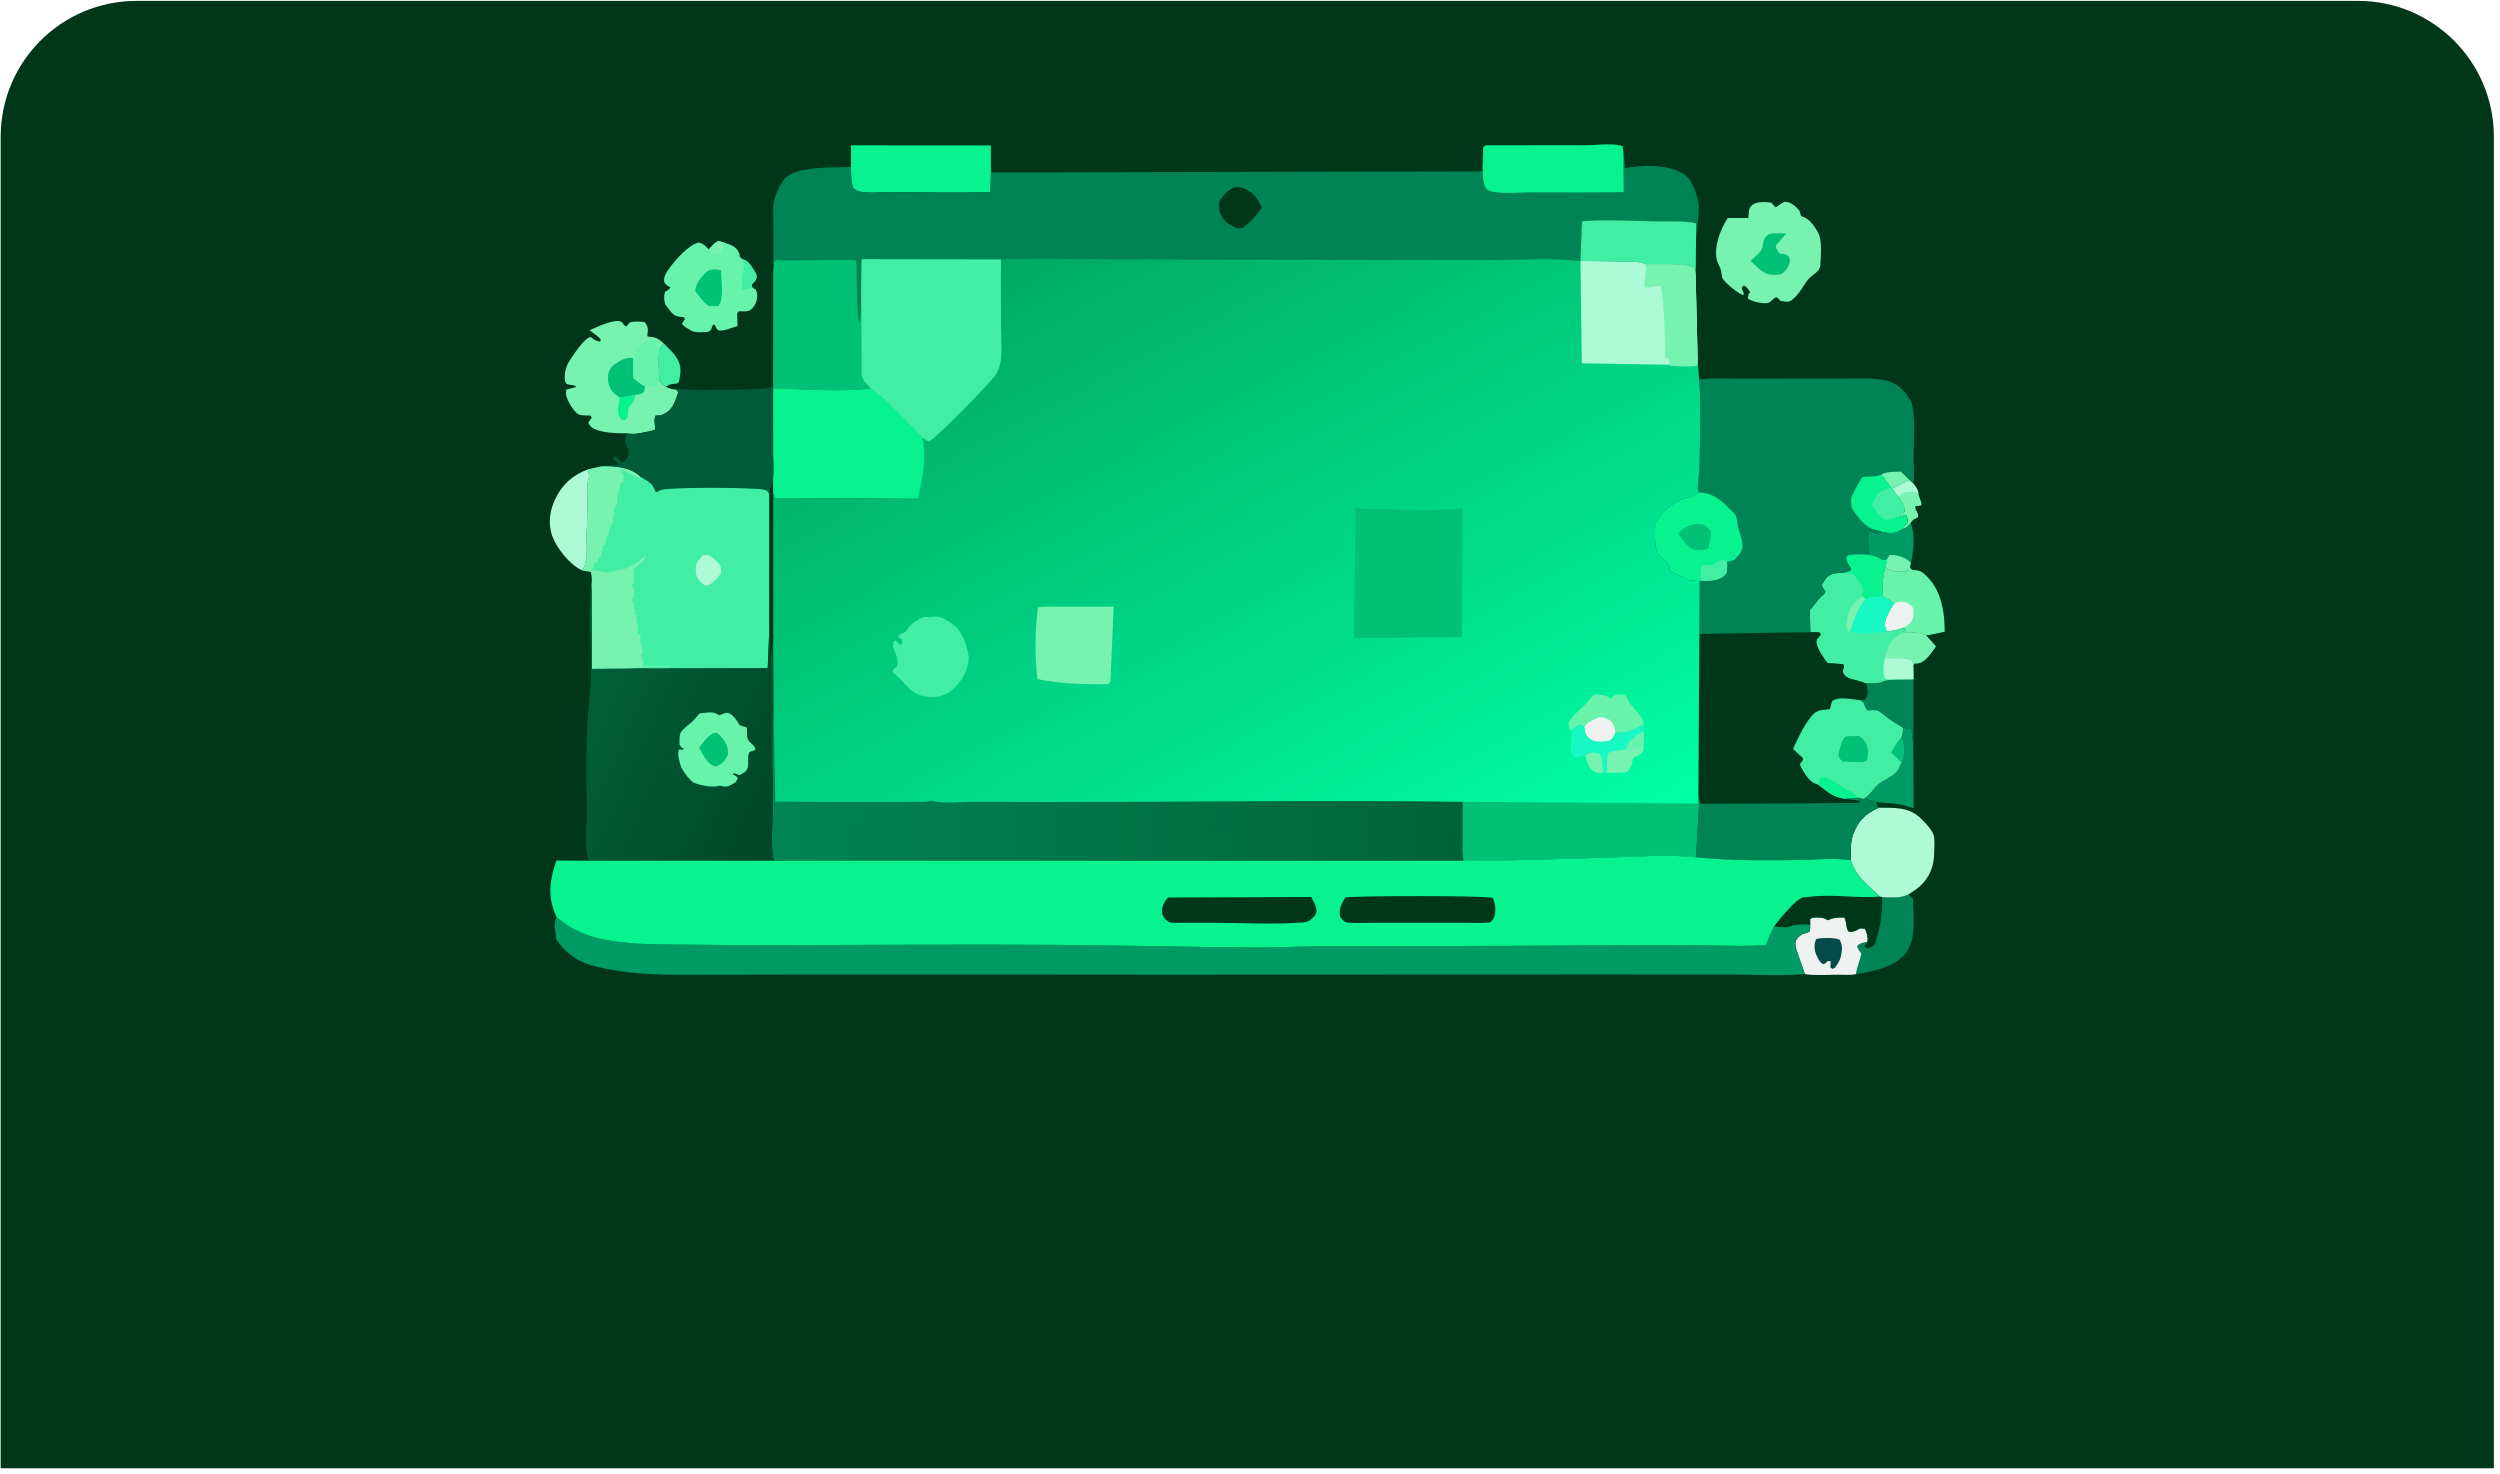 <svg width="368" height="217" viewBox="0 0 368 217" fill="none" xmlns="http://www.w3.org/2000/svg">
<path d="M0.098 20.131C0.098 9.086 9.052 0.131 20.098 0.131H347.098C358.143 0.131 367.098 9.086 367.098 20.131V216.131H0.098V20.131Z" fill="#00371B"/>
<path d="M281.035 70.632L281.618 71.147C281.925 71.588 282.345 72.047 282.383 72.599L282.398 72.716C282.471 73.243 282.976 73.984 282.799 74.414L281.931 74.511C281.881 75.298 282.492 75.359 282.322 76.13C281.826 76.422 281.504 76.478 281.24 77.016C280.802 77.593 280.625 77.669 279.976 77.927C280.073 77.52 280.539 77.335 280.796 76.905C280.819 76.543 280.731 76.195 280.607 75.856L280.224 75.761L279.717 76.284L279.69 75.849C279.789 75.656 280.18 75.426 280.359 75.284C280.409 74.537 279.803 73.758 279.427 73.127L278.5 71.899L281.035 70.632Z" fill="#78F2B0"/>
<path d="M281.035 70.632L281.618 71.147C281.925 71.588 282.345 72.047 282.383 72.599C281.675 72.42 280.777 72.211 280.102 72.606C279.856 72.749 279.639 72.938 279.427 73.127L278.5 71.899L281.035 70.632Z" fill="#AEF9D6"/>
<path d="M97.647 50.502C98.849 51.747 100.173 52.706 100.164 54.577C100.162 55.126 100.044 55.678 99.936 56.213C99.719 56.397 99.707 56.473 99.414 56.492C98.843 56.53 98.474 56.56 98.024 56.957L97.051 56.132C97.03 54.537 96.73 53.161 97.037 51.566L97.647 50.502Z" fill="#41EEA4"/>
<path d="M281.24 77.016C281.908 78.427 281.694 80.831 281.393 82.341L281.276 82.904L281.143 83.507C280.964 83.885 280.851 83.927 280.51 84.152C279.373 84.127 278.429 84.231 277.54 83.48L277.802 82.251L277.521 82.477C277.241 82.47 277.062 82.47 276.82 82.312C275.528 81.473 274.157 81.668 272.66 81.64C273.289 81.311 274.417 81.454 275.137 81.456C275.088 80.528 274.924 79.458 275.019 78.541C275.046 78.273 275.065 78.248 275.265 78.09L275.837 78.468C276.379 78.714 276.589 78.523 277.083 78.281C278.286 78.539 278.885 78.569 279.976 77.927C280.624 77.669 280.802 77.593 281.24 77.016Z" fill="#009B64"/>
<path d="M277.801 82.251L278.126 81.699C279.05 81.634 280.26 81.969 280.988 82.566C281.11 82.664 281.188 82.778 281.276 82.904L281.143 83.507C280.963 83.885 280.851 83.927 280.509 84.152C279.373 84.127 278.429 84.231 277.54 83.48L277.801 82.251Z" fill="#78F2B0"/>
<path d="M280.123 107.116C280.582 107.134 280.832 107.326 281.273 107.324L281.389 107.133C281.448 107.885 281.458 108.697 281.639 109.429L281.688 118.951C280.764 118.673 279.797 118.38 278.835 118.275C277.968 118.18 277.001 118.228 276.158 118.019L276.084 117.936C275.397 117.869 274.888 117.589 274.203 117.607L274.342 117.564C275 117.335 275.925 115.951 276.511 115.451C277.295 114.781 278.359 114.447 279.081 113.731C279.469 113.349 279.701 112.732 279.921 112.239L280.058 111.908C280.336 110.938 280.325 109.482 279.89 108.611C280.1 108.089 280.121 107.666 280.123 107.116Z" fill="#009B64"/>
<path d="M279.597 100.017L281.666 99.999L281.64 109.429C281.459 108.697 281.449 107.885 281.39 107.133L281.274 107.324C280.833 107.326 280.583 107.134 280.124 107.116C279.346 106.655 278.573 106.182 277.847 105.644C277.454 105.353 276.773 104.722 276.315 104.577C275.987 104.473 275.257 104.571 274.885 104.569C274.603 104.259 274.519 104.049 274.418 103.642C274.357 103.397 274.032 103.218 273.836 103.057C274.217 103.023 274.414 103.085 274.662 102.747C275.083 102.172 274.82 101.256 274.706 100.617C275.419 100.464 276.42 100.684 277.07 100.374C277.768 100.042 278.831 100.08 279.597 100.017Z" fill="#008455"/>
<path d="M280.922 131.666L281.597 132.307C281.624 135.012 282.212 138.625 280.169 140.707C278.422 142.488 275.569 142.999 273.212 143.384C273.323 142.251 273.858 141.368 273.982 140.316C273.662 139.969 273.485 139.732 273.378 139.267C273.78 138.776 274.261 138.787 274.865 138.641L274.391 139.363L274.884 139.613L275.743 139.296C276.206 138.806 276.238 138.219 276.41 137.594C276.948 135.636 277.104 134.079 277.062 132.061C278.3 132.118 279.797 132.235 280.922 131.666Z" fill="#008455"/>
<path d="M85.707 83.967C83.88 83.142 81.965 80.744 81.291 78.906C80.643 77.137 80.918 75.177 81.706 73.498C82.717 71.346 84.302 69.914 86.526 69.101C86.659 69.6 86.795 70.012 86.635 70.522C86.354 71.422 86.488 72.568 86.489 73.512C86.491 75.317 86.39 77.106 86.356 78.908C86.324 80.571 86.654 82.523 85.707 83.967Z" fill="#AEF9D6"/>
<path d="M266.465 136.165L266.447 135.272C266.958 134.931 267.792 135.033 268.4 135.141C268.644 135.185 268.867 135.316 269.068 135.456L269.226 135.381C269.966 135.041 270.651 135.044 271.452 135.045C271.913 135.525 271.656 137.157 272.325 137.17C272.912 137.182 273.336 136.914 273.835 136.645L274.503 136.723C274.781 137.13 275.014 138.051 274.902 138.542L274.865 138.641C274.261 138.787 273.78 138.776 273.378 139.267C273.485 139.732 273.662 139.969 273.982 140.316C273.858 141.368 273.322 142.251 273.212 143.384C272.388 143.579 271.328 143.466 270.477 143.473C268.913 143.487 267.231 143.628 265.685 143.389L264.428 139.805C264.306 139.299 264.165 138.707 264.474 138.25C264.737 137.856 265.24 137.475 265.706 137.384C266.026 137.322 266.156 137.265 266.423 137.074L266.465 136.165Z" fill="#EDF2F0"/>
<path d="M267.368 138.219C268.226 138.023 269.981 137.983 270.784 138.312C271.238 139.13 271.188 139.829 270.999 140.698C270.845 141.402 270.526 141.855 270.116 142.429L269.745 142.621L269.424 142.414L269.47 141.707L269.497 141.536L269.068 141.435C268.846 141.698 268.732 141.803 268.4 141.931L268.238 141.85C267.794 141.601 267.269 140.49 267.176 140.009C267.065 139.441 267.056 138.723 267.368 138.219Z" fill="#054B49"/>
<path d="M277.54 83.48C278.429 84.231 279.373 84.127 280.51 84.152C280.851 83.927 280.964 83.885 281.143 83.507L281.463 83.891L281.681 83.905C282.339 83.955 282.733 84.02 283.241 84.472C285.348 86.345 286.044 88.857 286.218 91.59L286.265 92.982C285.379 93.152 284.4 93.451 283.506 93.524C282.388 93.069 281.296 93.075 280.113 93.098L280.603 92.639L279.995 92.433C279.209 92.742 278.566 92.882 277.724 92.93L277.666 92.747L277.592 92.487L277.497 92.229C277.235 91.249 278.271 89.721 278.772 88.895C278.483 88.395 277.613 88.036 277.106 87.747C277.081 86.174 277.066 85.01 277.54 83.48Z" fill="#68F3AD"/>
<path d="M278.773 88.895C279.317 88.541 279.637 88.505 280.284 88.613C280.875 88.711 281.253 89.04 281.613 89.492C281.689 90.351 281.775 91.039 281.146 91.735C280.854 92.058 280.391 92.274 279.996 92.433C279.21 92.742 278.568 92.882 277.725 92.93L277.667 92.747L277.593 92.487L277.498 92.229C277.236 91.249 278.272 89.721 278.773 88.895Z" fill="#EDF2F0"/>
<path d="M276.5 118.899C278.938 118.926 281.007 118.726 282.864 120.578C283.433 121.145 284.48 122.242 284.657 123.015C284.817 123.713 284.724 124.805 284.714 125.536C284.691 127.41 284.079 129.104 282.676 130.399C282.159 130.877 281.51 131.279 280.923 131.666C279.798 132.235 278.301 132.118 277.063 132.061L276.716 131.982C274.967 130.354 273.14 129.011 272.436 126.615C272.45 125.42 272.341 124.008 272.749 122.877C273.487 120.828 274.534 119.812 276.5 118.899Z" fill="#AEF9D6"/>
<path d="M104.311 36.724C104.749 36.265 105.163 35.762 105.725 35.456L106.611 35.725C107.531 36.027 108.326 36.217 108.765 37.172C108.864 37.389 108.884 37.571 108.896 37.807L109.304 38.16C110.04 38.348 110.486 38.964 110.863 39.588C111.127 40.028 111.494 40.474 111.329 40.998C111.22 41.348 110.869 41.655 110.618 41.913L110.775 42.371L111.251 42.615C111.349 42.871 111.451 43.157 111.461 43.436C111.486 44.165 111.194 44.927 110.687 45.443C110.157 45.981 109.501 45.806 108.777 45.819L108.504 46.106L108.564 47.982C107.9 48.191 106.379 48.842 105.751 48.609C105.472 48.507 105.351 48.083 105.217 47.822C104.663 47.66 104.913 48.593 104.362 48.797C103.934 48.955 102.256 48.969 101.876 48.742C101.333 48.418 100.788 48.161 100.367 47.674L100.826 46.964L100.656 46.678L100.049 46.63C99.093 46.512 98.836 45.969 98.288 45.287C98.169 45.14 98.031 44.99 97.95 44.817C97.713 44.312 97.714 43.439 97.906 42.926C98.28 42.75 98.475 42.65 98.691 42.291C98.256 42.088 98.021 41.948 97.776 41.529C97.672 40.892 97.921 40.381 98.265 39.861C99.122 38.565 101.359 35.974 102.865 35.695C103.493 35.88 103.764 36.092 104.184 36.576L104.311 36.724Z" fill="#68F3AD"/>
<path d="M104.311 36.724C104.749 36.265 105.163 35.762 105.725 35.456L106.611 35.725C106.455 36.282 106.328 36.832 106.028 37.333C105.472 37.451 105.259 37.394 104.771 37.079C104.604 36.971 104.453 36.863 104.311 36.724Z" fill="#78F2B0"/>
<path d="M109.303 38.16C110.039 38.348 110.485 38.964 110.862 39.588C111.127 40.028 111.493 40.474 111.329 40.998C111.219 41.348 110.868 41.655 110.617 41.913L110.774 42.371L109.592 42.617L109.443 42.657L109.159 42.482C109.212 41.424 109.321 40.486 109.485 39.452C109.516 39.255 109.526 39.148 109.641 38.975L109.731 38.859C109.485 38.619 109.408 38.488 109.303 38.16Z" fill="#41EEA4"/>
<path d="M104.285 39.812C104.832 39.6 105.564 39.607 106.114 39.794L106.186 40.759C106.25 41.93 106.516 44.162 105.724 45.05L104.39 45.067C103.695 44.695 103.09 43.788 102.593 43.179C102.451 43.005 102.318 42.938 102.348 42.697C102.497 41.526 103.392 40.498 104.285 39.812Z" fill="#01C176"/>
<path d="M125.268 24.565L125.262 21.394L145.85 21.409L145.867 25.387L145.796 28.261C140.919 28.45 135.978 28.285 131.095 28.272C129.853 28.268 127.051 28.57 126.052 28.026C125.89 27.938 125.705 27.732 125.559 27.609C125.24 26.631 125.286 25.583 125.268 24.565Z" fill="#08F290"/>
<path d="M262.671 29.705C263.006 29.694 263.294 29.776 263.599 29.917C263.983 30.094 264.845 30.802 264.957 31.214L265.005 31.421L265.074 31.64L265.119 31.802C266.308 32.144 266.935 33.084 267.551 34.091C268.278 35.282 268.022 37.727 267.948 39.107C267.9 39.997 266.699 40.463 266.172 41.121C265.346 42.152 264.875 43.292 263.773 44.155C263.245 44.568 262.703 44.385 262.106 44.294L261.685 43.859C261.166 43.505 260.838 44.513 260.169 44.608C259.366 44.721 257.863 44.411 257.264 43.913L257.403 43.244L257.646 43.031C257.333 42.584 257.175 42.253 256.671 42.003L256.369 42.387L256.702 43.245L256.576 43.448L256.262 43.291C255.457 42.858 254.089 41.781 253.59 41.018C253.42 40.759 253.385 39.963 253.281 39.622C253.147 39.185 252.863 38.826 252.745 38.371C252.212 36.315 253.252 33.812 254.309 32.093L257.338 32.092C257.466 31.367 257.288 30.803 257.865 30.237C258.523 29.591 259.942 29.753 260.771 29.834C260.958 30.078 261.13 30.35 261.403 30.504C261.467 30.541 262.228 29.88 262.671 29.705Z" fill="#78F2B0"/>
<path d="M260.37 34.472C261.108 34.257 262.179 34.363 262.961 34.342L261.375 36.189C261.497 36.77 261.603 36.882 262.002 37.333C262.378 37.38 262.822 37.399 263.15 37.601C263.409 37.762 263.404 38.004 263.486 38.286C263.346 39.195 263.039 39.758 262.298 40.31C261.964 40.453 261.607 40.447 261.249 40.458C259.548 40.509 258.846 39.45 257.689 38.374C258.327 37.808 259.382 37.074 259.477 36.187L259.517 35.807C259.641 35.136 259.832 34.868 260.37 34.472Z" fill="#01C176"/>
<path d="M92.069 63.781C90.659 63.78 88.809 63.72 87.511 63.153C87.077 62.963 86.793 62.639 86.593 62.221L87.11 61.458L86.922 61.172C86.415 61.158 85.82 61.18 85.327 61.063C84.743 60.924 83.985 59.709 83.732 59.194C83.43 58.581 83.171 58.005 83.39 57.335L84.746 56.992L84.716 56.785L83.411 56.534C83.29 56.353 83.21 56.24 83.168 56.023C83.003 55.164 83.31 53.9 83.79 53.181C84.375 52.305 85.93 49.809 86.939 49.607C87.359 49.923 87.823 50.281 88.37 50.244L88.427 49.92C87.916 49.435 87.374 49.034 86.803 48.626L87.218 48.421C88.096 48.01 90.517 46.938 91.421 47.346C91.703 47.474 91.743 47.892 92.184 48.055L92.737 47.441C93.46 47.264 94.121 47.334 94.854 47.397L95.088 47.686C95.348 48.068 95.414 48.441 95.339 48.891C95.297 49.144 95.256 49.285 95.329 49.538C96.495 49.625 96.814 49.753 97.646 50.502L97.036 51.566C96.729 53.161 97.029 54.537 97.05 56.132L98.023 56.957C98.583 57.211 98.967 57.311 99.58 57.354L99.841 57.739C99.329 59.206 99.083 60.352 97.524 61.044C97.217 61.18 96.836 61.181 96.506 61.172C96.154 61.626 96.538 63.132 96.406 63.242C96.165 63.441 93.967 63.814 93.567 63.855C93.082 63.904 92.554 63.832 92.069 63.781Z" fill="#78F2B0"/>
<path d="M91.117 58.461C91.949 58.454 92.731 58.323 93.538 58.125C93.334 58.934 93.128 59.351 92.528 59.934C92.466 60.669 92.55 61.236 92.088 61.823L91.517 61.8C91.087 61.308 90.948 60.848 90.98 60.179C91.006 59.632 91.258 58.99 91.117 58.461Z" fill="#08F290"/>
<path d="M91.117 58.461C90.748 58.213 90.415 57.953 90.138 57.603C89.567 56.88 89.413 56.045 89.541 55.146C89.643 54.441 89.93 53.99 90.519 53.585C91.316 53.038 92.257 52.528 93.209 52.687L93.242 55.669C93.793 56.116 94.325 56.537 94.942 56.891C94.884 57.359 94.949 57.602 94.532 57.883C94.258 58.067 93.859 58.088 93.539 58.125C92.732 58.323 91.95 58.454 91.117 58.461Z" fill="#01C176"/>
<path d="M93.209 52.688C93.397 52.036 93.837 51.104 94.445 50.766C94.79 50.575 95.053 50.274 95.33 49.996C95.696 50.193 96.211 50.117 96.618 50.11C96.825 50.581 96.924 51.066 97.036 51.566C96.729 53.161 97.029 54.537 97.05 56.132L96.61 56.809C96.075 56.853 95.473 56.961 94.942 56.891C94.324 56.537 93.793 56.116 93.242 55.669L93.209 52.688Z" fill="#68F3AD"/>
<path d="M272.661 81.64C274.158 81.668 275.529 81.473 276.82 82.312C277.062 82.47 277.242 82.47 277.522 82.477L277.802 82.251L277.541 83.48C277.066 85.01 277.081 86.174 277.106 87.747C277.613 88.036 278.483 88.395 278.773 88.895C278.271 89.721 277.236 91.249 277.497 92.229L277.592 92.487L277.667 92.747L277.724 92.93C278.567 92.882 279.21 92.742 279.995 92.433L280.604 92.639L280.114 93.098C281.296 93.075 282.389 93.069 283.506 93.524L284.961 95.149C284.349 95.994 283.449 97.452 282.379 97.627C282.194 97.658 282.026 97.651 281.84 97.636L281.634 97.906L281.666 99.999L279.597 100.017C278.83 100.08 277.768 100.042 277.07 100.374C276.42 100.684 275.418 100.464 274.705 100.617C273.94 100.306 273.183 100.15 272.394 99.927C271.915 99.792 271.324 99.396 271.267 98.847C271.217 98.349 271.606 98.316 271.293 97.767L268.999 97.612C268.427 96.88 267.439 95.463 267.353 94.519C267.315 94.108 267.765 93.741 268.019 93.427L267.828 93.097L266.474 93.058L266.411 89.764C267.168 89.05 267.607 88.082 268.475 87.484C268.663 87.353 268.635 87.232 268.688 87.013C268.427 86.691 268.236 86.476 268.171 86.059L268.78 85.142C269.491 84.27 270.515 84.352 271.528 84.278L272.329 84.057L272.512 83.675C272.283 83.379 272.029 83.074 271.904 82.715C271.741 82.252 271.701 82.215 271.905 81.768L272.661 81.64Z" fill="#41EEA4"/>
<path d="M274.116 87.757L274.616 88.175C273.353 89.708 272.953 91.058 272.39 92.943C272.125 92.957 272.077 92.947 271.841 92.829C271.784 92.319 271.721 91.798 271.81 91.287C271.982 90.323 272.375 89.146 273.203 88.569C273.521 88.347 273.748 88.146 274.017 87.864L274.116 87.757Z" fill="#78F2B0"/>
<path d="M277.434 96.889C278.472 96.914 280.518 96.744 281.407 97.216L281.634 97.907L281.666 99.999L279.597 100.017L277.554 99.988C277.045 99.151 277.276 97.832 277.434 96.889Z" fill="#AEF9D6"/>
<path d="M280.113 93.098C281.295 93.075 282.388 93.069 283.506 93.524L284.961 95.149C284.349 95.994 283.449 97.452 282.379 97.627C282.194 97.658 282.026 97.651 281.839 97.636L281.633 97.906L281.406 97.216C280.517 96.744 278.471 96.914 277.434 96.889C277.933 94.889 278.334 94.169 280.113 93.098Z" fill="#78F2B0"/>
<path d="M277.106 87.747C277.613 88.036 278.483 88.395 278.773 88.895C278.271 89.721 277.236 91.249 277.497 92.229L277.592 92.487L277.667 92.747L277.724 92.93L277.546 93.052C276.005 93.1 273.843 93.41 272.39 92.943C272.952 91.058 273.353 89.708 274.615 88.175C275.346 87.879 276.318 87.852 277.106 87.747Z" fill="#18F8C2"/>
<path d="M272.66 81.64C274.157 81.668 275.528 81.473 276.82 82.312C277.062 82.47 277.241 82.47 277.521 82.477L277.802 82.251L277.54 83.48C277.066 85.01 277.081 86.174 277.106 87.747C276.318 87.852 275.345 87.879 274.615 88.175L274.115 87.757L274.003 87.483C274.1 87.282 274.184 87.09 274.319 86.912L274.396 86.822L274.121 86.611C274.007 86.323 273.976 86.265 274.026 85.964L273.455 85.486C273.431 85.359 273.433 85.331 273.36 85.201C272.786 84.173 272.405 84.586 271.527 84.278L272.328 84.057L272.511 83.675C272.283 83.379 272.029 83.074 271.903 82.715C271.741 82.252 271.701 82.215 271.905 81.768L272.66 81.64Z" fill="#08F290"/>
<path d="M113.826 56.413L113.834 57.176C113.835 60.312 113.836 63.449 113.835 66.585C113.835 67.867 113.999 69.391 113.802 70.648C113.437 71.304 113.262 72.014 113.246 72.764L112.933 72.233L112.358 72.06C110.983 71.753 97.905 71.646 97.133 72.183C96.924 72.328 96.807 72.38 96.571 72.465C96.352 72.143 96.268 71.768 96.054 71.47C95.67 70.934 94.78 70.488 94.219 70.16C92.609 68.728 90.559 68.675 88.546 68.662C89.337 68.461 90.036 68.452 90.85 68.482L90.963 68.228L90.098 67.465L90.563 67.128C90.92 67.376 91.191 67.642 91.478 67.97L91.579 68.086C92.102 67.946 92.208 67.532 92.484 67.084C92.528 66.641 92.582 66.288 92.36 65.884C92.194 65.582 92.082 65.315 91.977 64.986C92.098 64.541 92.205 64.232 92.07 63.781C92.554 63.832 93.082 63.904 93.568 63.855C93.968 63.814 96.166 63.441 96.406 63.242C96.538 63.132 96.155 61.626 96.507 61.172C96.837 61.181 97.218 61.18 97.524 61.044C99.084 60.352 99.33 59.206 99.842 57.739L99.581 57.354C99.952 57.163 101.386 57.398 101.882 57.401C103.571 57.409 112.947 57.455 113.726 56.976L113.826 56.413Z" fill="#005B38"/>
<path d="M88.546 68.662C90.56 68.675 92.609 68.728 94.22 70.16C94.781 70.488 95.67 70.934 96.055 71.47C96.268 71.768 96.352 72.143 96.571 72.465C96.808 72.38 96.924 72.328 97.134 72.183C97.905 71.646 110.984 71.753 112.358 72.06L112.933 72.233L113.246 72.764L113.232 92.875L113.008 98.371L92.565 98.416L87.126 98.457L87.096 86.149C87.129 85.466 87.208 84.805 86.953 84.154L85.709 83.967C86.655 82.523 86.326 80.571 86.357 78.908C86.391 77.106 86.493 75.317 86.491 73.512C86.49 72.568 86.355 71.422 86.637 70.522C86.796 70.012 86.661 69.6 86.528 69.101L88.546 68.662Z" fill="#41EEA4"/>
<path d="M103.399 81.769L104.103 81.674C104.474 81.828 104.815 81.999 105.116 82.271C105.937 83.016 106.112 83.175 106.178 84.248C105.833 84.94 105.234 85.413 104.671 85.923C104.473 86.066 104.235 86.132 104.008 86.218C103.731 86.149 103.557 86.067 103.342 85.88C102.724 85.34 102.456 84.836 102.413 83.998C102.361 82.976 102.736 82.512 103.399 81.769Z" fill="#AEF9D6"/>
<path d="M88.546 68.662C90.56 68.675 92.609 68.728 94.22 70.16L94.216 70.53L94.035 70.389C93.829 70.233 93.647 70.197 93.425 70.086L93.326 70.012C93.186 69.908 93.065 69.902 92.9 69.848C92.453 69.701 92.05 69.392 91.66 69.134L91.42 69.372C91.499 69.624 91.629 69.752 91.802 69.944L91.778 70.056C91.711 70.392 91.692 70.573 91.802 70.898L91.421 71.041C91.148 71.936 90.82 73.223 90.848 74.14C90.495 74.582 90.312 74.852 90.388 75.456L90.467 75.856L90.183 76.047L90.206 76.162C90.269 76.483 90.285 76.595 90.182 76.904C90.044 77.313 90.005 77.266 89.801 77.573C89.43 78.131 89.91 78.444 89.229 79.098C89.227 79.468 89.091 79.634 89.132 80.052L88.657 80.433L88.75 81.005L88.466 81.196L88.56 81.768L88.085 82.15C88.084 82.308 88.105 82.351 88.021 82.49L87.799 82.911L87.37 82.865C87.405 83.395 87.405 83.493 87.163 83.962C87.763 83.963 88.289 84.068 88.868 84.21C89.373 84.334 89.991 84.225 90.469 84.059C90.836 83.931 92.175 83.771 92.361 83.587C92.488 83.461 92.551 83.459 92.709 83.39C93.537 83.031 94.343 82.357 95.046 81.799C95.046 82.457 93.691 83.231 93.328 83.819C93.069 84.239 93.524 85.422 93.327 85.773C93.303 85.816 93.051 86.031 93.043 86.059C92.975 86.302 93.259 86.48 93.327 86.632C93.396 86.784 93.327 87.404 93.327 87.6C93.327 88.112 92.774 88.173 93.281 88.729L93.299 88.911C93.33 89.156 93.299 89.064 93.424 89.254L93.234 89.492L93.518 89.874C93.464 90.091 93.431 90.227 93.282 90.398L93.614 90.447C93.715 90.845 93.709 91.135 93.663 91.542L93.9 91.781L93.889 91.874L93.854 93.259L94.186 93.307C94.287 93.706 94.281 93.996 94.235 94.403C94.664 94.835 94.322 95.274 94.662 95.785C94.606 96.009 94.553 96.165 94.425 96.358C94.444 96.696 94.439 96.846 94.662 97.121L94.664 98.074C95.869 97.976 97.106 98.181 98.288 97.981L98.705 98.171C96.71 98.231 94.529 98.115 92.565 98.416L87.126 98.457L87.096 86.149C87.129 85.466 87.208 84.805 86.953 84.154L85.709 83.967C86.655 82.523 86.326 80.571 86.357 78.908C86.391 77.106 86.493 75.317 86.491 73.512C86.49 72.568 86.355 71.422 86.637 70.522C86.796 70.012 86.661 69.6 86.528 69.101L88.546 68.662Z" fill="#78F2B0"/>
<path d="M86.728 126.699C85.926 125.364 86.35 121.802 86.351 120.141C86.352 115.941 86.228 111.683 86.412 107.489C86.532 104.765 86.937 102.035 87.004 99.314C87.11 94.993 86.513 90.435 87.095 86.149L87.125 98.457L92.564 98.416L113.007 98.371L113.231 92.875L113.353 96.973L113.545 97.025C113.612 96.215 113.617 95.327 113.819 94.542L113.858 104.721C113.663 109.488 113.806 114.302 113.818 119.074C113.824 121.395 113.484 124.447 113.983 126.697L86.728 126.699Z" fill="url(#paint0_linear_242_40423)"/>
<path d="M102.947 105.035C103.558 104.941 104.851 104.716 105.368 105.025C105.525 105.118 105.421 105.069 105.601 105.149L105.726 105.203L105.915 105.288C106.232 105.153 106.809 104.873 107.156 104.946C107.866 105.096 108.476 106.084 108.849 106.672C108.981 106.881 109.666 106.976 109.948 107.098C109.953 107.54 109.914 108.452 110.1 108.849C110.365 109.417 111.185 109.687 111.191 110.375L110.302 110.724C109.937 111.456 110.27 112.169 110.066 112.95C109.883 113.65 109.45 113.753 108.871 114.097L108.068 113.808L107.845 113.998C108.245 114.177 108.365 114.2 108.621 114.571L108.274 115.143L107.683 115.502C107.042 115.853 106.599 115.84 105.915 115.642C104.989 116.009 103.075 115.594 102.137 115.218C101.597 115.002 100.479 113.43 100.257 112.877C100.014 112.271 99.677 110.897 99.931 110.331L100.48 110.377L100.643 110.184C100.243 110.035 100.242 109.962 100.024 109.612C100.026 109.116 99.98 108.458 100.132 107.986C100.355 107.299 101.86 106.405 102.353 105.753L102.947 105.035Z" fill="#68F3AD"/>
<path d="M104.977 107.896L105.509 107.858C106.065 108.263 106.647 108.99 106.938 109.612C107.115 109.992 107.277 110.889 107.063 111.276C106.632 112.054 106.195 112.621 105.343 112.81L105.185 112.779C104.068 112.499 103.447 110.991 102.915 110.07C103.542 109.19 104.061 108.504 104.977 107.896Z" fill="#01C176"/>
<path d="M81.92 134.988C84.959 137.595 88.203 138.377 92.107 138.767C95.024 139.059 98 139.019 100.931 139.056C105.64 139.115 110.349 139.131 115.059 139.123C128.537 139.099 142.023 139.005 155.5 139.087C165.414 139.147 175.335 139.435 185.249 139.469C188.401 139.479 191.538 139.301 194.687 139.291C206.938 139.251 219.182 139.271 231.434 139.174C237.254 139.127 243.076 139.078 248.897 139.117C252.554 139.141 256.3 139.36 259.948 139.122C260.269 138.154 260.69 137.26 261.142 136.348C261.48 136.483 261.722 136.469 262.083 136.462C262.63 136.451 263.068 136.599 263.591 136.364C264.308 136.04 265.683 136.068 266.465 136.166L266.423 137.074C266.156 137.265 266.026 137.322 265.706 137.384C265.241 137.475 264.737 137.856 264.474 138.25C264.165 138.707 264.306 139.299 264.428 139.805L265.685 143.389C262.258 143.681 258.667 143.463 255.227 143.456C248.7 143.443 242.174 143.44 235.647 143.444C214.397 143.459 193.147 143.467 171.898 143.469C154.603 143.471 137.309 143.422 120.015 143.45C114.857 143.459 109.699 143.467 104.541 143.473C99.842 143.479 95.287 143.615 90.629 142.851C86.791 142.221 84.286 141.64 81.917 138.348C81.78 137.308 81.411 135.949 81.92 134.988Z" fill="#009B64"/>
<path d="M250.145 93.307L266.474 93.058L267.828 93.097L268.019 93.427C267.765 93.741 267.315 94.108 267.353 94.519C267.439 95.463 268.427 96.88 268.999 97.612L271.293 97.767C271.606 98.316 271.217 98.349 271.267 98.847C271.324 99.396 271.915 99.792 272.394 99.927C273.183 100.15 273.94 100.306 274.705 100.617C274.82 101.256 275.083 102.172 274.661 102.746C274.413 103.085 274.217 103.023 273.836 103.057C274.032 103.218 274.356 103.397 274.417 103.641C274.518 104.049 274.602 104.259 274.884 104.569C275.256 104.571 275.987 104.473 276.315 104.577C276.772 104.722 277.453 105.353 277.846 105.644C278.573 106.182 279.345 106.655 280.123 107.116C280.121 107.666 280.1 108.089 279.891 108.611C280.325 109.482 280.337 110.938 280.058 111.908L279.921 112.239C279.702 112.732 279.469 113.349 279.082 113.731C278.359 114.447 277.295 114.781 276.511 115.451C275.926 115.951 275.001 117.335 274.343 117.564L274.204 117.607C274.888 117.589 275.397 117.869 276.084 117.936L276.158 118.019L276.5 118.899C274.534 119.812 273.487 120.828 272.748 122.877C272.34 124.008 272.449 125.42 272.436 126.616C269.888 126.25 267.01 126.563 264.426 126.598C259.525 126.663 254.457 126.676 249.581 126.179L250.026 118.274C249.958 117.764 250.006 117.192 250.003 116.676L250.145 93.307Z" fill="#00371B"/>
<path d="M267.619 115.477C266.955 115.342 266.57 115 266.124 114.511C265.916 114.284 264.88 112.747 264.972 112.473C265.105 112.073 265.399 112.16 265.42 111.614L263.933 110.243C264.69 108.605 265.456 106.93 266.58 105.505C267.445 104.407 268.067 104.555 269.355 104.395L269.673 103.223C270.651 102.434 272.616 102.981 273.836 103.057C274.033 103.218 274.357 103.397 274.418 103.641C274.519 104.049 274.603 104.259 274.885 104.569C275.257 104.571 275.987 104.473 276.315 104.577C276.773 104.722 277.454 105.353 277.847 105.644C278.573 106.182 279.346 106.655 280.124 107.116C280.122 107.666 280.101 108.089 279.891 108.611C280.326 109.482 280.337 110.938 280.059 111.908L279.922 112.239C279.702 112.732 279.47 113.349 279.083 113.731C278.36 114.447 277.296 114.781 276.512 115.451C275.926 115.951 275.001 117.335 274.343 117.564L274.204 117.607L273.497 117.416C272.938 117.573 272.11 117.519 271.517 117.556C269.74 117.307 268.99 116.501 267.619 115.477Z" fill="#41EEA4"/>
<path d="M279.891 108.611C280.326 109.482 280.337 110.938 280.059 111.908L279.921 112.239L278.367 110.756C278.747 110.206 279.338 108.908 279.891 108.611Z" fill="#01C176"/>
<path d="M267.618 115.477L268.019 114.419C268.846 114.201 270.389 115.337 271.165 115.796C271.505 115.997 271.825 116.186 272.184 116.352C272.704 116.594 273.185 116.927 273.496 117.416C272.937 117.573 272.109 117.519 271.516 117.556C269.739 117.307 268.989 116.501 267.618 115.477Z" fill="#08F290"/>
<path d="M271.6 108.468C272.163 108.286 273.04 108.369 273.645 108.358C274.144 108.615 274.549 109.07 274.759 109.597C275.016 110.246 275.066 111.355 274.762 111.985L274.122 112.189L271.261 112.104C270.818 111.738 270.778 111.69 270.622 111.138C270.817 110.277 270.975 109.118 271.6 108.468Z" fill="#01C176"/>
<path d="M250.003 116.676C250.076 117.196 250.088 117.884 250.378 118.327L273.591 118.194L273.78 117.924C273.036 117.664 272.264 117.794 271.516 117.556C272.11 117.519 272.937 117.573 273.496 117.416L274.204 117.607C274.888 117.589 275.397 117.869 276.084 117.936L276.158 118.019L276.5 118.899C274.534 119.812 273.487 120.828 272.748 122.877C272.34 124.008 272.449 125.42 272.436 126.616C269.888 126.25 267.01 126.563 264.426 126.598C259.525 126.663 254.457 126.676 249.581 126.179L250.026 118.273C249.958 117.764 250.006 117.192 250.003 116.676Z" fill="#008455"/>
<path d="M250.118 55.914C251.7 55.609 253.437 55.737 255.049 55.736C257.757 55.733 260.466 55.738 263.174 55.735C265.957 55.732 268.741 55.729 271.524 55.732C273.038 55.734 274.619 55.645 276.127 55.782C277.214 55.881 278.29 56.082 279.215 56.698C280.294 57.418 281.273 58.597 281.526 59.881C281.969 62.135 281.679 65 281.683 67.324C281.683 68.487 281.847 70.02 281.618 71.147L281.034 70.632L278.5 71.899L279.427 73.127C279.802 73.758 280.409 74.537 280.359 75.284C280.18 75.426 279.789 75.656 279.69 75.849L279.716 76.284L280.224 75.761L280.607 75.856C280.731 76.195 280.819 76.543 280.796 76.905C280.538 77.335 280.073 77.52 279.976 77.927C278.885 78.569 278.286 78.539 277.083 78.281C276.589 78.523 276.379 78.714 275.837 78.468L275.265 78.09C275.065 78.248 275.046 78.273 275.019 78.541C274.924 79.458 275.088 80.528 275.138 81.456C274.417 81.454 273.29 81.311 272.66 81.64L271.905 81.768C271.701 82.215 271.741 82.252 271.903 82.715C272.029 83.074 272.283 83.379 272.511 83.675L272.328 84.057L271.527 84.278C270.515 84.352 269.491 84.269 268.779 85.142L268.171 86.059C268.236 86.476 268.426 86.691 268.688 87.013C268.634 87.232 268.663 87.353 268.474 87.484C267.606 88.082 267.168 89.05 266.411 89.764L266.474 93.058L250.145 93.307L250.194 85.54L249.138 85.45C248.733 85.425 248.485 85.441 248.144 85.194C247.385 84.643 246.488 84.581 245.818 83.961C245.676 82.52 244.609 82.386 244.005 81.344C243.447 80.382 243.643 78.123 243.642 76.978C244.419 75.467 246.214 73.976 247.82 73.416C248.592 73.147 249.255 73.182 249.887 72.593L249.992 72.489C249.767 71.593 250.129 69.888 250.148 68.894C250.234 64.633 250.464 60.16 250.118 55.914Z" fill="#008455"/>
<path d="M276.93 69.853C277.784 69.393 278.85 69.456 279.8 69.418L281.036 70.632L278.501 71.899L278.408 71.802L276.93 69.853Z" fill="#78F2B0"/>
<path d="M276.928 69.853L278.406 71.802L278.499 71.899L279.426 73.127C279.802 73.758 280.408 74.537 280.359 75.284C280.18 75.426 279.789 75.656 279.689 75.849L279.716 76.284L280.223 75.761L280.607 75.856C280.731 76.195 280.818 76.544 280.796 76.905C280.538 77.335 280.073 77.52 279.976 77.927C278.885 78.57 278.286 78.539 277.082 78.281C276.65 78.105 276.232 78.021 275.784 77.906C274.481 77.57 273.226 75.844 272.574 74.737C272.5 74.14 272.374 73.464 272.641 72.9C272.799 72.567 273.938 70.366 274.151 70.266C274.405 70.145 275.021 70.164 275.309 70.14C275.768 70.102 276.31 70.113 276.737 69.937L276.928 69.853Z" fill="#08F290"/>
<path d="M278.406 71.802L278.5 71.899L279.427 73.127C279.802 73.758 280.409 74.537 280.359 75.284C280.18 75.426 279.789 75.656 279.69 75.849C278.965 76.171 278.355 76.448 277.554 76.475C276.751 76.289 276.066 75.043 275.582 74.41C275.662 73.802 276.169 73.082 276.465 72.541C277.104 72.245 277.714 71.95 278.406 71.802Z" fill="#41EEA4"/>
<path d="M249.992 72.489C251.843 72.507 253.07 73.366 254.339 74.657C254.671 74.995 255.413 75.631 255.572 76.047C255.735 76.473 255.737 77.132 255.844 77.598C256.086 78.649 256.515 79.37 256.497 80.482C256.484 81.239 255.747 81.932 255.241 82.425C254.927 82.519 254.548 82.694 254.222 82.624C254.212 83.239 254.37 84.175 253.906 84.639C253.027 85.517 251.753 85.498 250.611 85.488L250.194 85.54L249.138 85.449C248.733 85.425 248.485 85.441 248.144 85.194C247.385 84.643 246.488 84.581 245.818 83.96C245.676 82.519 244.609 82.386 244.005 81.344C243.447 80.382 243.643 78.123 243.642 76.978C244.419 75.467 246.214 73.976 247.82 73.416C248.592 73.147 249.255 73.182 249.887 72.593L249.992 72.489Z" fill="#08F290"/>
<path d="M250.611 85.488L250.242 85.074C250.358 84.522 250.419 83.985 250.434 83.421C251.002 83.043 251.329 83.165 251.999 83.2C252.34 82.956 252.747 82.67 253.141 82.531C253.599 82.37 253.804 82.421 254.222 82.624C254.213 83.239 254.37 84.175 253.906 84.639C253.027 85.518 251.753 85.499 250.611 85.488Z" fill="#41EEA4"/>
<path d="M249.344 77.11C250.83 77.133 250.814 77.092 251.853 78.146C251.923 78.927 251.675 79.854 251.522 80.624C251.073 81.075 250.284 80.97 249.651 81.008L249.518 80.935C249.35 80.865 249.17 80.85 249.008 80.75C248.374 80.358 247.329 79.236 247.132 78.526C247.459 77.77 248.598 77.465 249.344 77.11Z" fill="#01C176"/>
<path d="M218.315 22.5L218.326 21.695L218.625 21.406C223.508 21.399 228.39 21.392 233.272 21.388C234.927 21.387 237.32 21.041 238.843 21.501L238.948 22.334C239.093 23.153 239.146 23.941 239.167 24.772C241.631 24.247 245.623 24.182 247.804 25.59C249.034 26.383 249.687 28.257 249.952 29.624C250.244 31.137 249.854 32.788 249.738 34.307L249.67 34.336L249.592 40.274L249.33 39.438C247.433 38.694 244.303 38.974 242.242 38.917C241.359 38.429 240.047 38.554 239.06 38.528C236.921 38.472 234.782 38.436 232.643 38.399L232.457 38.386C228.456 37.909 224.135 38.236 220.088 38.23C212.048 38.22 204.008 38.2 195.968 38.19C185.23 38.178 174.492 38.166 163.754 38.151C158.329 38.144 152.744 37.831 147.348 38.188L126.824 38.154L126.767 42.262L126.798 55.136C126.836 55.845 127.713 56.717 128.181 57.222C123.402 57.692 118.625 57.319 113.834 57.176L113.827 56.413L113.848 39.81C113.837 37.519 113.832 35.228 113.835 32.937C113.837 31.739 113.696 30.202 114.081 29.063C114.408 28.095 114.849 27.069 115.531 26.296C117.186 24.417 122.758 24.688 125.268 24.565C125.285 25.583 125.24 26.631 125.559 27.609C125.705 27.732 125.889 27.938 126.051 28.026C127.05 28.57 129.853 28.268 131.094 28.272C135.978 28.285 140.919 28.45 145.796 28.261L145.867 25.387L218.221 25.224C218.189 24.296 218.196 23.422 218.315 22.5Z" fill="#008455"/>
<path d="M181.553 27.607L181.663 27.573C182.491 27.392 183.122 27.706 183.82 28.095C184.793 28.637 185.219 29.564 185.75 30.502C184.914 31.716 184.265 32.583 183.041 33.438C182.757 33.646 182.449 33.602 182.104 33.627C181.4 33.304 180.714 32.976 180.212 32.366C179.5 31.503 179.391 30.797 179.479 29.705C180.004 28.747 180.612 28.149 181.553 27.607Z" fill="#00371B"/>
<path d="M232.642 38.399L232.866 32.667L233.027 32.56C236.578 32.313 240.103 32.513 243.653 32.586C245.541 32.625 247.779 32.455 249.606 32.86C249.695 33.351 249.674 33.838 249.669 34.336L249.59 40.274L249.328 39.438C247.432 38.694 244.302 38.974 242.241 38.917C241.357 38.429 240.046 38.554 239.059 38.528C236.92 38.472 234.781 38.436 232.642 38.399Z" fill="#41EEA4"/>
<path d="M218.314 22.5L218.326 21.695L218.625 21.406C223.507 21.399 228.39 21.392 233.272 21.388C234.927 21.387 237.32 21.041 238.843 21.501L238.948 22.334L239.005 28.282C234.413 28.338 229.821 28.321 225.23 28.306C223.793 28.302 220.093 28.689 218.911 27.903C217.885 26.771 218.419 23.98 218.314 22.5Z" fill="#08F290"/>
<path d="M113.848 39.81L113.978 38.477C114.21 38.315 114.212 38.236 114.504 38.275C116.19 38.506 125.579 38.064 126.043 38.365C126.159 39.667 126.053 46.98 126.512 47.439C126.923 45.953 126.701 43.842 126.726 42.275L126.766 42.262L126.798 55.136C126.835 55.845 127.712 56.717 128.181 57.222C123.402 57.692 118.625 57.319 113.834 57.176L113.826 56.413L113.848 39.81Z" fill="#01C176"/>
<path d="M215.442 126.697C222.643 126.701 229.817 126.43 237.014 126.222C241.225 126.101 245.374 125.751 249.581 126.179C254.457 126.676 259.524 126.663 264.426 126.598C267.01 126.563 269.887 126.25 272.435 126.616C273.139 129.011 274.966 130.354 276.715 131.982L277.062 132.061C277.104 134.079 276.948 135.636 276.41 137.594C276.238 138.219 276.206 138.806 275.742 139.296L274.884 139.613L274.39 139.363L274.865 138.641L274.901 138.542C275.014 138.051 274.781 137.13 274.503 136.723L273.835 136.645C273.336 136.914 272.912 137.182 272.325 137.17C271.655 137.157 271.913 135.525 271.451 135.045C270.65 135.044 269.966 135.041 269.226 135.381L269.067 135.456C268.867 135.316 268.644 135.185 268.4 135.141C267.792 135.033 266.958 134.931 266.447 135.272L266.464 136.166C265.682 136.068 264.307 136.04 263.59 136.364C263.068 136.599 262.629 136.451 262.082 136.462C261.721 136.469 261.479 136.483 261.142 136.348C260.69 137.26 260.268 138.154 259.948 139.122C256.299 139.36 252.553 139.141 248.896 139.117C243.075 139.078 237.254 139.127 231.433 139.174C219.181 139.271 206.937 139.251 194.686 139.291C191.538 139.301 188.4 139.479 185.248 139.469C175.334 139.435 165.413 139.147 155.5 139.087C142.022 139.005 128.537 139.099 115.058 139.123C110.348 139.131 105.639 139.115 100.93 139.056C97.999 139.019 95.023 139.059 92.106 138.767C88.202 138.377 84.958 137.595 81.919 134.988C80.543 131.989 80.901 129.671 81.895 126.664L86.728 126.699L113.983 126.697L215.442 126.697Z" fill="#08F290"/>
<path d="M261.142 136.348L262.265 134.937C262.999 134.1 264.214 132.684 265.175 132.18C265.425 132.048 266.186 132.034 266.508 131.995C269.832 131.598 273.173 132.232 276.499 131.998L276.715 131.982L277.062 132.061C277.104 134.079 276.948 135.636 276.41 137.594C276.238 138.219 276.206 138.806 275.742 139.296L274.884 139.613L274.39 139.363L274.865 138.641L274.901 138.542C275.014 138.051 274.781 137.13 274.503 136.723L273.835 136.645C273.336 136.914 272.912 137.182 272.325 137.17C271.655 137.157 271.913 135.525 271.451 135.045C270.65 135.044 269.966 135.041 269.226 135.381L269.068 135.456C268.867 135.316 268.644 135.185 268.4 135.141C267.792 135.033 266.958 134.931 266.447 135.272L266.464 136.165C265.682 136.068 264.307 136.04 263.59 136.363C263.068 136.599 262.629 136.451 262.082 136.462C261.721 136.469 261.479 136.482 261.142 136.348Z" fill="#00371B"/>
<path d="M171.945 132.116L193.012 132.04C193.321 132.666 193.858 133.497 193.777 134.206C193.71 134.796 193.125 135.227 192.682 135.549C192.336 135.716 192.042 135.768 191.659 135.796C187.399 136.107 182.911 135.836 178.629 135.836C177.168 135.836 175.706 135.836 174.245 135.832C173.618 135.83 172.718 135.908 172.122 135.739C171.969 135.696 171.673 135.432 171.556 135.322C171.22 135.005 171.045 134.543 171.04 134.084C171.033 133.401 171.472 132.587 171.945 132.116Z" fill="#00371B"/>
<path d="M198.012 132.116C199.079 131.845 218.812 131.803 219.77 132.179C220.001 132.838 220.154 133.458 220.105 134.163C220.056 134.857 219.901 135.29 219.388 135.743C218.205 135.932 216.896 135.831 215.694 135.833C213.514 135.835 211.334 135.836 209.153 135.836C206.772 135.835 204.39 135.835 202.008 135.831C200.851 135.829 199.596 135.923 198.449 135.81C197.785 135.745 197.662 135.422 197.266 134.944C197.04 133.743 197.444 133.159 198.012 132.116Z" fill="#00371B"/>
<path d="M147.348 38.188C152.744 37.831 158.329 38.144 163.753 38.151C174.491 38.166 185.23 38.178 195.968 38.19C204.008 38.2 212.048 38.22 220.088 38.23C224.134 38.236 228.455 37.909 232.457 38.386L232.643 38.399C234.782 38.436 236.921 38.472 239.06 38.528C240.047 38.553 241.358 38.429 242.242 38.917C244.303 38.974 247.432 38.694 249.329 39.438L249.591 40.274L249.899 53.301L250.118 55.914C250.465 60.16 250.234 64.633 250.149 68.894C250.129 69.888 249.768 71.594 249.992 72.489L249.887 72.593C249.256 73.182 248.593 73.147 247.821 73.416C246.215 73.976 244.419 75.467 243.642 76.978C243.643 78.123 243.448 80.382 244.005 81.344C244.609 82.386 245.676 82.52 245.819 83.961C246.489 84.581 247.385 84.643 248.145 85.194C248.486 85.441 248.734 85.425 249.139 85.45L250.194 85.54L250.145 93.307L250.003 116.676C250.006 117.192 249.958 117.764 250.026 118.274L249.581 126.179C245.374 125.751 241.225 126.101 237.014 126.222C229.818 126.43 222.643 126.701 215.442 126.697L113.983 126.697C113.484 124.447 113.824 121.395 113.818 119.074C113.806 114.302 113.663 109.488 113.859 104.721L113.82 94.542C113.617 95.327 113.612 96.215 113.546 97.025L113.353 96.973L113.231 92.875L113.246 72.764C113.261 72.014 113.437 71.304 113.801 70.648C113.999 69.391 113.835 67.867 113.835 66.585C113.836 63.449 113.835 60.312 113.834 57.176C118.625 57.318 123.402 57.692 128.181 57.222C127.712 56.717 126.836 55.845 126.798 55.136L126.766 42.262L126.824 38.154L147.348 38.188Z" fill="url(#paint1_linear_242_40423)"/>
<path d="M113.801 70.648L113.82 72.573V94.542C113.617 95.327 113.612 96.215 113.546 97.025L113.353 96.972L113.231 92.875L113.246 72.764C113.261 72.014 113.437 71.304 113.801 70.648Z" fill="#00371B"/>
<path d="M231.089 107.47C230.949 107.087 230.9 106.777 230.892 106.37C231.436 105.373 232.333 104.701 233.131 103.918C233.67 103.389 234.089 102.776 234.644 102.251C235.57 102.215 236.111 102.23 236.931 102.71L237.123 102.827L237.695 102.268C238.26 102.229 238.867 102.097 239.362 102.417C239.554 102.775 239.711 103.228 239.941 103.554C240.576 104.453 242.016 105.5 241.966 106.684C241.179 107.02 240.329 107.529 239.507 107.746C238.941 107.896 238.295 107.733 237.76 107.95L237.416 108.563C237.259 108.774 237.047 109.025 236.785 109.069C235.987 109.203 234.738 109.338 234.07 108.8C233.403 108.263 233.301 107.86 233.217 107.048L232.737 106.676C232.503 106.71 232.292 106.685 232.128 106.861C231.789 107.227 231.578 107.373 231.089 107.47Z" fill="#68F3AD"/>
<path d="M233.217 107.048C233.767 106.188 234.603 105.908 235.502 105.53C236.109 105.587 236.874 105.814 237.272 106.315C237.605 106.734 237.801 107.426 237.76 107.95L237.415 108.563C237.259 108.774 237.046 109.025 236.785 109.069C235.986 109.203 234.738 109.338 234.07 108.8C233.403 108.263 233.3 107.86 233.217 107.048Z" fill="#EDF2F0"/>
<path d="M231.09 107.47C231.578 107.372 231.79 107.227 232.129 106.861C232.292 106.685 232.504 106.71 232.737 106.676L233.218 107.048C233.301 107.86 233.403 108.263 234.071 108.8C234.739 109.338 235.987 109.203 236.786 109.069C237.047 109.025 237.259 108.774 237.416 108.563L237.76 107.95C238.295 107.733 238.942 107.896 239.507 107.746C240.33 107.529 241.179 107.02 241.966 106.684L241.972 107.738L241.958 109.923C241.878 110.475 241.888 110.674 241.414 111.03C240.974 111.362 240.407 111.373 240.288 111.947C240.252 112.119 240.264 112.058 240.257 112.228C240.236 112.802 239.877 113.18 239.543 113.617C238.548 113.794 237.5 113.756 236.491 113.773L235.968 113.756C235.558 113.738 235.033 113.793 234.677 113.583C233.855 113.097 233.571 112.039 233.353 111.176C232.784 111.325 232.279 111.425 231.688 111.45C230.728 110.702 231.627 108.679 231.16 107.59L231.09 107.47Z" fill="#18F8C2"/>
<path d="M239.193 110.383L239.404 110.04C239.526 109.773 239.594 109.515 239.794 109.287C240.3 108.709 241.192 107.812 241.972 107.738L241.958 109.923C241.323 109.821 241.131 109.939 240.556 110.182L240.173 109.612C240.028 109.815 239.944 109.977 239.868 110.215L239.193 110.383Z" fill="#68F3AD"/>
<path d="M233.353 111.176C233.856 110.796 234.285 110.743 234.93 110.834C235.137 110.864 235.32 110.932 235.506 111.023C235.942 111.737 235.895 112.925 235.968 113.756C235.558 113.738 235.033 113.793 234.677 113.583C233.855 113.097 233.571 112.039 233.353 111.176Z" fill="#78F2B0"/>
<path d="M239.194 110.383L239.868 110.215C239.945 109.978 240.028 109.815 240.173 109.612L240.557 110.182C241.131 109.939 241.324 109.821 241.958 109.923C241.878 110.475 241.888 110.674 241.415 111.03C240.974 111.362 240.407 111.373 240.288 111.948C240.253 112.12 240.264 112.058 240.258 112.229C240.237 112.802 239.877 113.18 239.544 113.617C238.548 113.794 237.5 113.756 236.491 113.773C236.615 113.106 236.452 111.232 236.807 110.778C237.578 110.582 238.392 110.307 239.194 110.383Z" fill="#78F2B0"/>
<path d="M135.777 90.854L137.949 90.753C138.734 90.764 140.401 91.883 140.914 92.469C141.763 93.436 142.732 95.894 142.576 97.216C142.36 99.038 141.427 100.521 140.01 101.662C139.106 102.39 137.832 102.712 136.687 102.597L135.762 102.429C133.933 102.091 132.976 100.111 131.555 99.107L131.408 99.005C131.376 98.332 131.919 98.487 132.076 97.888C132.204 97.396 132.006 96.52 131.792 96.072L131.711 95.91C131.455 95.366 131.385 94.915 131.574 94.355L131.947 94.262C132.07 94.573 132.272 94.72 132.519 94.925L132.785 94.737L132.782 94.165L132.237 93.783L132.303 93.489L133.328 92.97C133.989 91.845 134.659 91.475 135.777 90.854Z" fill="#41EEA4"/>
<path d="M152.789 89.397C153.925 89.211 155.298 89.325 156.463 89.317C158.954 89.299 161.445 89.303 163.936 89.301L163.453 100.267L163.214 100.686C159.738 100.788 156.116 100.664 152.705 99.967C152.286 96.741 152.353 92.628 152.789 89.397Z" fill="#78F2B0"/>
<path d="M232.642 38.399C234.781 38.436 236.92 38.472 239.059 38.528C240.046 38.554 241.357 38.429 242.241 38.917C244.302 38.974 247.432 38.694 249.328 39.438L249.59 40.274L249.898 53.302L249.785 53.821C249.142 53.952 246.143 53.972 245.584 53.692L232.834 53.483L232.642 38.399Z" fill="#AEF9D6"/>
<path d="M242.242 38.917C244.303 38.973 247.432 38.694 249.329 39.437L249.591 40.274L249.899 53.301L249.786 53.82C249.142 53.952 246.144 53.972 245.585 53.692C245.768 53.466 245.704 53.254 245.704 52.971L245.133 52.639C245.048 49.244 245.075 45.428 244.466 42.101C243.851 42.099 243.209 42.211 242.595 42.325C242.355 42.37 242.306 42.322 242.082 42.243C242.016 41.125 242.388 40.128 242.242 38.917Z" fill="#78F2B0"/>
<path d="M215.322 118.021L250.026 118.274L249.581 126.179C245.375 125.751 241.226 126.101 237.015 126.222C229.818 126.43 222.643 126.701 215.442 126.697C215.238 125.663 215.328 124.521 215.325 123.464C215.322 121.65 215.321 119.836 215.322 118.021Z" fill="#01C176"/>
<path d="M199.552 74.712C200.847 75.043 202.277 74.897 203.606 74.937C207.478 75.052 211.442 75.155 215.302 74.83L215.213 93.783L199.275 93.934L199.552 74.712Z" fill="#01C176"/>
<path d="M113.834 57.176C118.625 57.318 123.402 57.692 128.181 57.222C130.957 59.172 133.36 62.024 135.768 64.414C136.468 67.299 135.772 70.542 135.1 73.359C128.288 73.222 121.458 73.309 114.644 73.32C114.46 73.321 114.34 73.37 114.19 73.239C114.138 73.193 114.087 73.146 114.045 73.091L113.82 72.573L113.802 70.648C113.999 69.391 113.835 67.867 113.836 66.585C113.836 63.449 113.835 60.312 113.834 57.176Z" fill="#08F290"/>
<path d="M126.766 42.262L126.823 38.154L147.347 38.188C147.334 41.603 147.34 45.016 147.355 48.431C147.363 50.323 147.742 53.255 146.727 54.895L146.615 55.089C145.986 56.155 137.615 64.748 136.715 64.969C136.325 64.829 136.083 64.68 135.767 64.414C133.359 62.024 130.957 59.172 128.18 57.222C127.712 56.717 126.835 55.845 126.797 55.136L126.766 42.262Z" fill="#41EEA4"/>
<path d="M113.859 104.721L114.126 117.998C119.581 118.041 125.038 118.053 130.493 118.041C131.894 118.038 133.295 118.034 134.695 118.024C135.524 118.019 136.399 118.097 137.192 117.833L137.289 117.875C138.516 118.355 140.851 118.041 142.24 118.038C145.871 118.032 149.503 118.035 153.134 118.041C173.854 118.071 194.608 117.752 215.322 118.021C215.321 119.836 215.322 121.65 215.325 123.464C215.328 124.521 215.238 125.663 215.442 126.697L113.983 126.697C113.484 124.447 113.825 121.395 113.819 119.074C113.807 114.302 113.664 109.488 113.859 104.721Z" fill="url(#paint2_linear_242_40423)"/>
<defs>
<linearGradient id="paint0_linear_242_40423" x1="113.543" y1="126.204" x2="81.602" y2="112.105" gradientUnits="userSpaceOnUse">
<stop stop-color="#004627"/>
<stop offset="1" stop-color="#006039"/>
</linearGradient>
<linearGradient id="paint1_linear_242_40423" x1="147.681" y1="38.668" x2="202.84" y2="142.743" gradientUnits="userSpaceOnUse">
<stop stop-color="#00AA63"/>
<stop offset="1" stop-color="#01FFA7"/>
</linearGradient>
<linearGradient id="paint2_linear_242_40423" x1="214.62" y1="125.632" x2="114.284" y2="118.916" gradientUnits="userSpaceOnUse">
<stop stop-color="#00623A"/>
<stop offset="1" stop-color="#008555"/>
</linearGradient>
</defs>
</svg>
